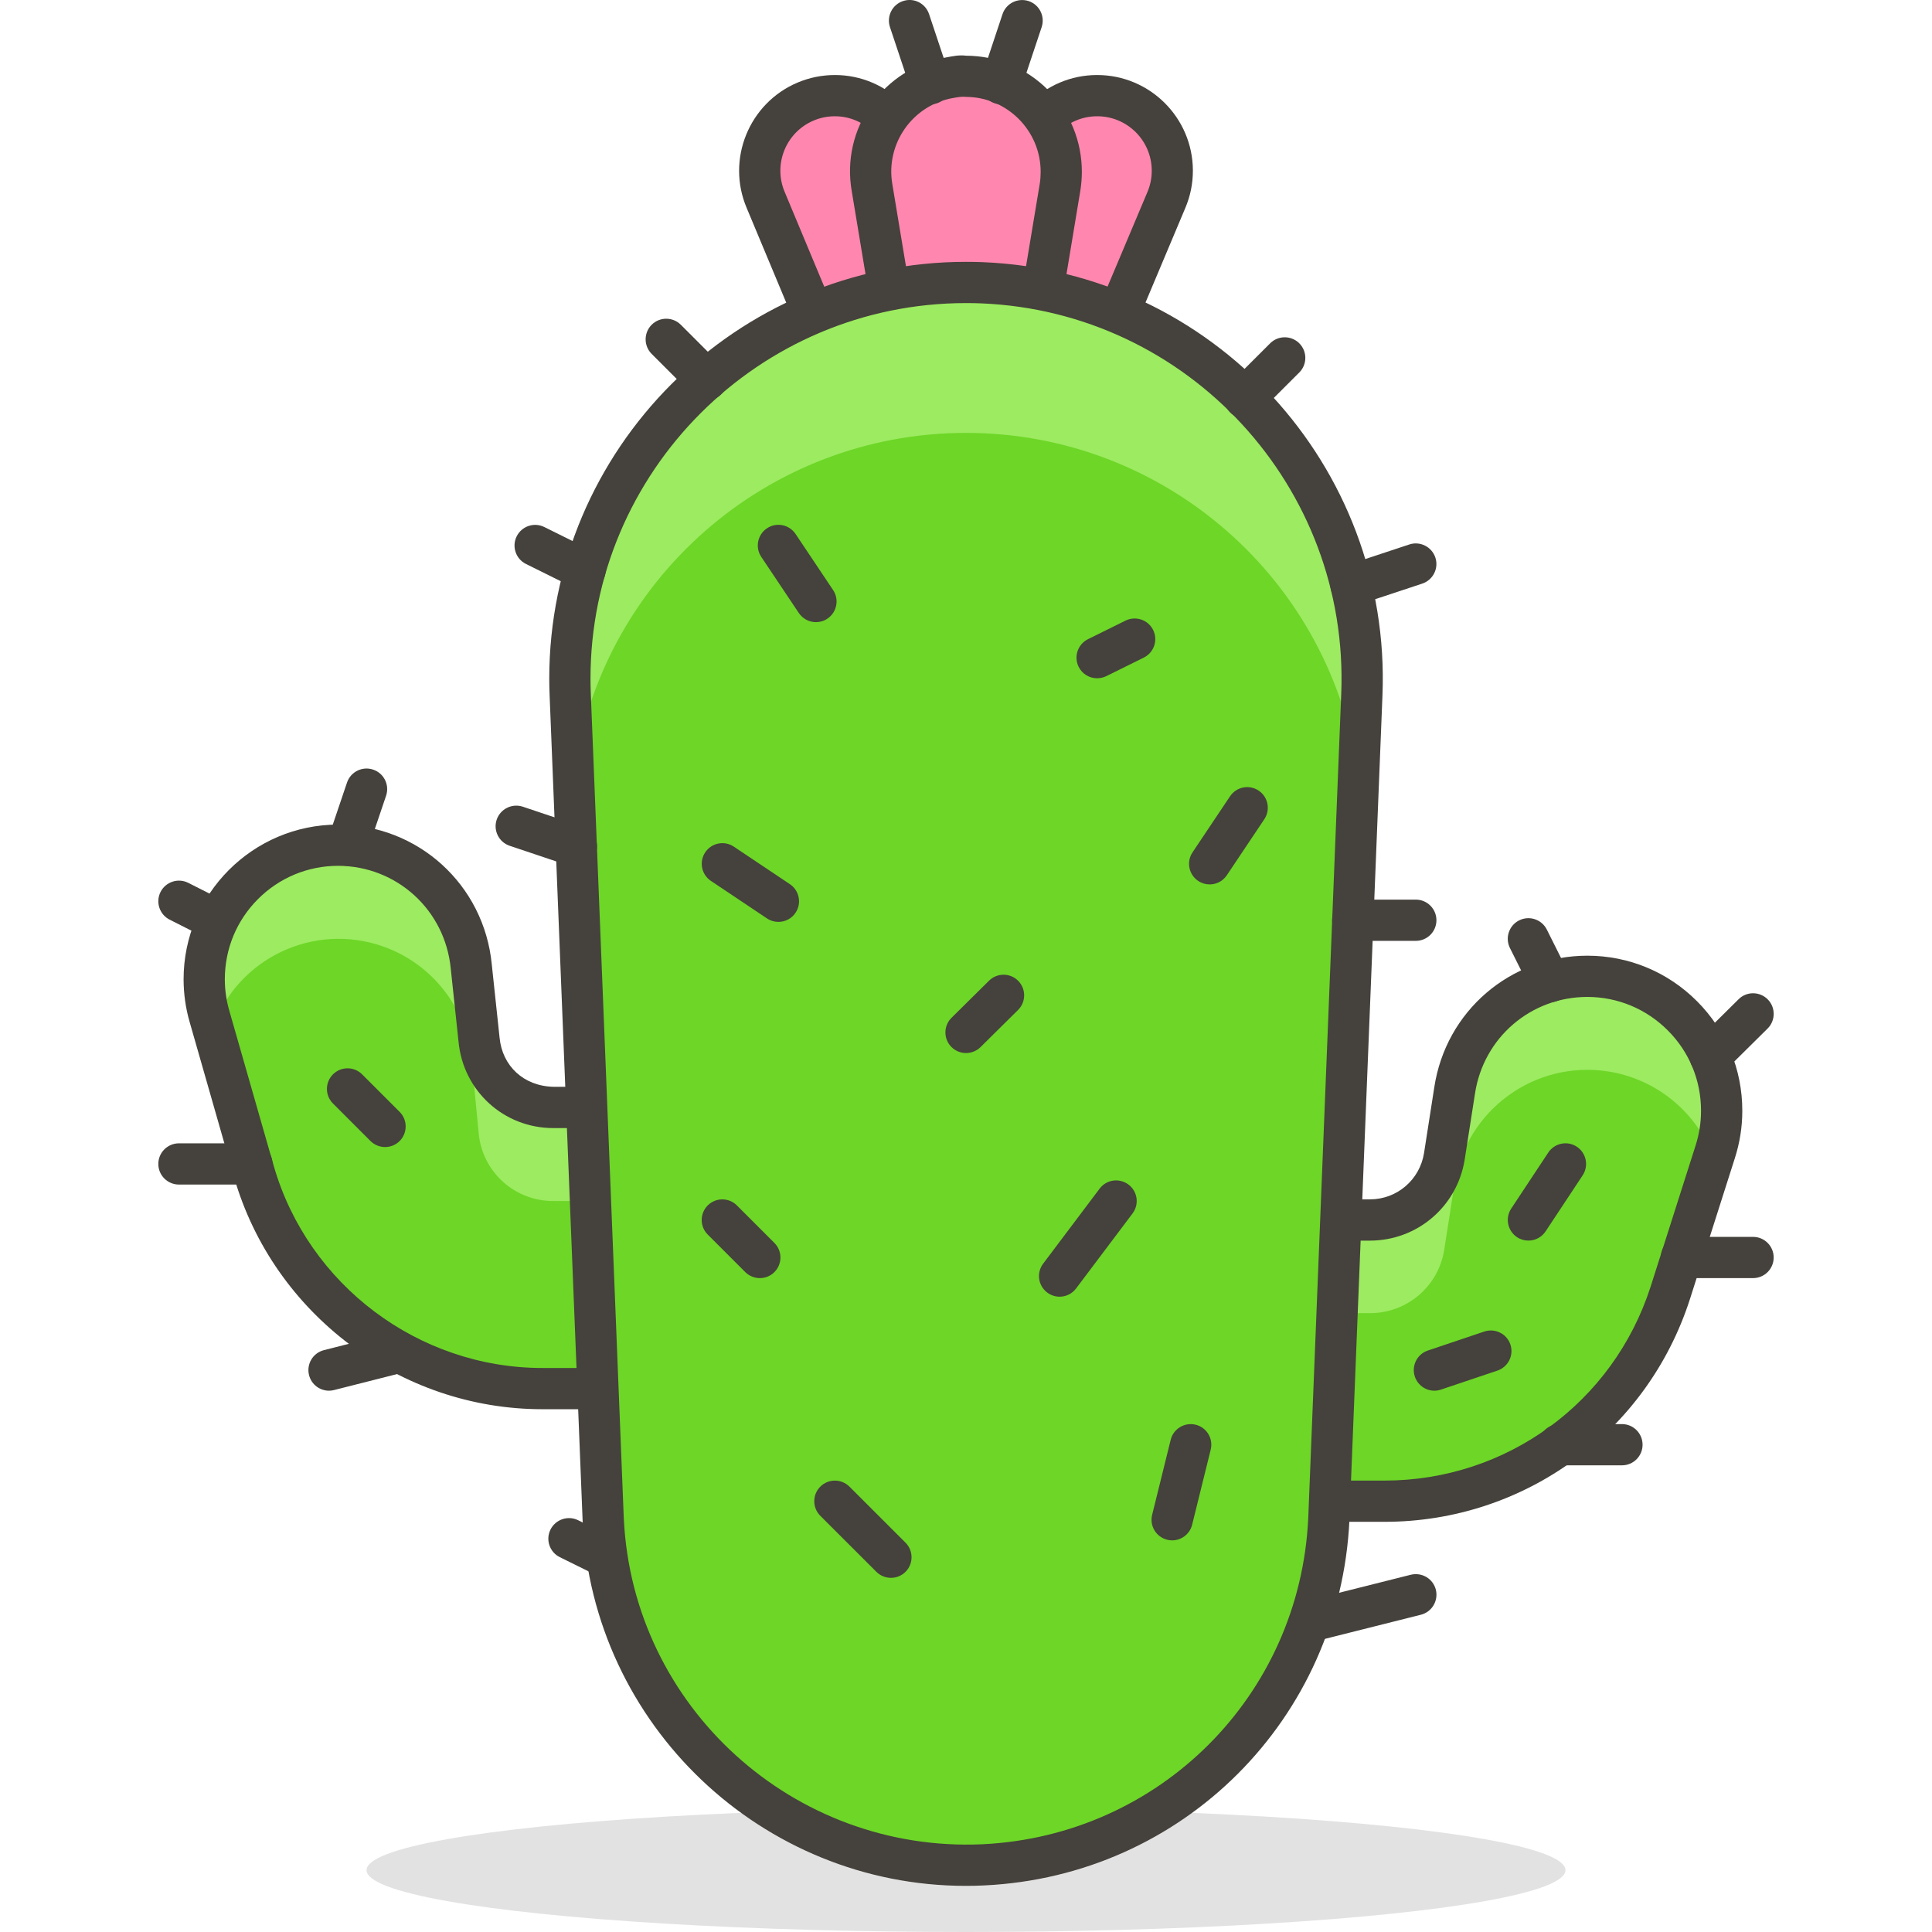 <?xml version="1.0" encoding="iso-8859-1"?>
<!-- Generator: Adobe Illustrator 21.0.0, SVG Export Plug-In . SVG Version: 6.00 Build 0)  -->
<svg xmlns="http://www.w3.org/2000/svg" xmlns:xlink="http://www.w3.org/1999/xlink" version="1.1" id="Capa_1" x="0px" y="0px" viewBox="0 0 46.86 46.86" style="enable-background:new 0 0 46.86 46.86;" xml:space="preserve" width="512" height="512">
<g>
	<g id="_Group__436_">
		<g>
			<path id="_Path__513_" style="fill:#FF87AF;" d="M20.25,2.32c1,0,1.81,0.81,1.81,1.81c0,0.003,0,0.007,0,0.01v3.63h-2.27     l-1.22-2.92c-0.392-0.926,0.04-1.994,0.966-2.386C19.762,2.369,20.005,2.32,20.25,2.32z"/>
			<path style="fill:#45413C;" d="M22.061,8.27h-2.27c-0.202,0-0.384-0.121-0.461-0.307l-1.22-2.92     c-0.498-1.176,0.055-2.54,1.232-3.039c0.289-0.122,0.594-0.184,0.906-0.184c0.002,0,0.003,0,0.005,0     c1.273,0,2.309,1.037,2.309,2.31v3.64C22.561,8.047,22.337,8.27,22.061,8.27z M20.124,7.27h1.437v-3.13     c0-0.732-0.588-1.32-1.31-1.32c-0.002,0-0.002,0-0.003,0c-0.178,0-0.352,0.035-0.516,0.105c-0.67,0.284-0.984,1.06-0.7,1.73     L20.124,7.27z"/>
		</g>
		<g>
			<path id="_Path_2_505_" style="fill:#FF87AF;" d="M26.61,2.32c1.005-0.002,1.822,0.811,1.824,1.816     c0.001,0.245-0.048,0.488-0.144,0.714l-1.23,2.92h-2.27V4.14C24.79,3.135,25.605,2.32,26.61,2.32z"/>
			<path style="fill:#45413C;" d="M27.06,8.27h-2.27c-0.276,0-0.5-0.224-0.5-0.5v-3.63c0-1.279,1.04-2.32,2.318-2.32l0,0     c0.002,0,0.003,0,0.005,0c1.277,0,2.317,1.038,2.32,2.315c0.001,0.313-0.061,0.62-0.184,0.91l-1.229,2.919     C27.443,8.15,27.261,8.27,27.06,8.27z M25.291,7.27h1.438l1.102-2.614c0.07-0.165,0.105-0.339,0.104-0.518     c-0.001-0.728-0.594-1.318-1.32-1.318c-0.001,0-0.002,0-0.003,0H26.61c-0.728,0-1.319,0.592-1.319,1.32V7.27z"/>
		</g>
		<g>
			<path id="_Path_3_502_" style="fill:#FF87AF;" d="M23.43,1.85c1.281,0.005,2.316,1.047,2.311,2.329     c0,0.124-0.011,0.249-0.031,0.371l-0.46,2.77h-3.64l-0.46-2.77c-0.215-1.257,0.629-2.451,1.887-2.667     C23.167,1.861,23.299,1.85,23.43,1.85z"/>
			<path style="fill:#45413C;" d="M25.251,7.82h-3.64c-0.245,0-0.453-0.177-0.493-0.418l-0.46-2.77     C20.531,3.895,20.7,3.15,21.133,2.538s1.08-1.02,1.819-1.146c0.158-0.028,0.301-0.063,0.479-0.041l0,0     c0.753,0.003,1.46,0.299,1.991,0.833c0.53,0.535,0.821,1.244,0.818,1.997c-0.001,0.153-0.014,0.303-0.038,0.452l-0.46,2.77     C25.704,7.644,25.495,7.82,25.251,7.82z M22.034,6.82h2.792l0.391-2.352c0.017-0.097,0.023-0.195,0.024-0.293     c0.004-1.001-0.81-1.821-1.813-1.825c-0.102-0.013-0.205,0.009-0.306,0.026c-0.984,0.168-1.647,1.106-1.479,2.089L22.034,6.82z"/>
		</g>
		<path style="fill:#45413C;" d="M22.57,2.53c-0.209,0-0.404-0.132-0.474-0.342l-0.51-1.53c-0.087-0.262,0.054-0.545,0.316-0.632    c0.265-0.089,0.545,0.055,0.632,0.316l0.51,1.53c0.087,0.262-0.054,0.545-0.316,0.632C22.676,2.522,22.623,2.53,22.57,2.53z"/>
		<path style="fill:#45413C;" d="M24.281,2.53c-0.053,0-0.105-0.008-0.158-0.026c-0.262-0.087-0.403-0.37-0.316-0.632l0.509-1.53    c0.088-0.262,0.371-0.401,0.633-0.316c0.262,0.087,0.403,0.37,0.316,0.632l-0.51,1.53C24.685,2.398,24.49,2.53,24.281,2.53z"/>
		
			<ellipse id="_Ellipse__499_" style="opacity:0.15;fill:#45413C;enable-background:new    ;" cx="23.43" cy="45.36" rx="14.54" ry="1.5"/>
		<path id="_Path_6_453_" style="fill:#6DD627;" d="M38.5,23.68c1.8,0.002,3.259,1.462,3.257,3.263c0,0.339-0.053,0.675-0.157,0.997    l-1.09,3.42c-0.968,3.01-3.769,5.05-6.93,5.05h-3.79l-0.91-6.82h4.35c0.896-0.003,1.658-0.655,1.8-1.54l0.25-1.6    C35.522,24.859,36.89,23.682,38.5,23.68z"/>
		<path id="_Path_7_432_" style="fill:#9CEB60;" d="M33.23,31.85c0.898,0.001,1.662-0.653,1.8-1.54l0.25-1.6    c0.275-1.779,1.941-2.998,3.72-2.723c1.17,0.181,2.15,0.982,2.56,2.093v-0.15c0.57-1.708-0.352-3.554-2.06-4.124    s-3.554,0.352-4.124,2.06c-0.062,0.187-0.108,0.379-0.135,0.574l-0.25,1.6c-0.142,0.885-0.904,1.537-1.8,1.54h-4.31l0.31,2.27    H33.23z"/>
		<path style="fill:#45413C;" d="M33.581,36.911h-3.79c-0.251,0-0.463-0.186-0.495-0.434l-0.911-6.82    c-0.019-0.144,0.025-0.287,0.12-0.396s0.231-0.171,0.376-0.171h4.35c0.652-0.002,1.203-0.473,1.308-1.119l0.249-1.598    c0.28-1.847,1.842-3.191,3.713-3.193c0.001,0,0.001,0,0.002,0c1.004,0.001,1.948,0.394,2.657,1.104    c0.71,0.711,1.1,1.655,1.099,2.66c0,0.392-0.062,0.779-0.182,1.151l-1.089,3.417C39.947,34.742,36.971,36.911,33.581,36.911z     M30.228,35.911h3.353c2.954,0,5.548-1.89,6.454-4.703l1.089-3.418c0.089-0.274,0.134-0.559,0.134-0.847    c0.001-0.737-0.285-1.431-0.807-1.952c-0.521-0.521-1.213-0.81-1.95-0.811c-1.374,0.002-2.52,0.988-2.726,2.346l-0.25,1.602    c-0.183,1.135-1.147,1.959-2.293,1.963h-3.78L30.228,35.911z"/>
		<path id="_Path_9_383_" style="fill:#6DD627;" d="M8.2,20.5c-1.795,0.002-3.249,1.458-3.247,3.253    c0,0.304,0.043,0.605,0.127,0.897l1.08,3.77c0.9,3.117,3.755,5.263,7,5.26h3.62l0.9-6.82h-4.25    c-0.937,0.004-1.722-0.707-1.81-1.64l-0.19-1.78C11.271,21.775,9.873,20.503,8.2,20.5z"/>
		<path id="_Path_10_357_" style="fill:#9CEB60;" d="M5.16,24.93c0.597-1.687,2.449-2.57,4.136-1.972    c1.19,0.421,2.027,1.496,2.144,2.752l0.17,1.78c0.088,0.937,0.879,1.649,1.82,1.64h4l0.3-2.27h-4.3    c-0.937,0.004-1.722-0.707-1.81-1.64l-0.19-1.78c-0.149-1.789-1.721-3.118-3.509-2.968c-1.789,0.149-3.118,1.721-2.968,3.509    c0.019,0.227,0.062,0.451,0.127,0.669L5.16,24.93z"/>
		<path style="fill:#45413C;" d="M13.153,34.18c-3.444,0-6.517-2.311-7.474-5.621L4.6,24.789c-0.097-0.334-0.146-0.683-0.147-1.034    C4.452,21.686,6.132,20.002,8.2,20c0,0,0.001,0,0.001,0c1.94,0.003,3.542,1.461,3.727,3.393l0.189,1.774    c0.065,0.686,0.583,1.178,1.311,1.193h4.252c0.144,0,0.281,0.063,0.376,0.17c0.095,0.108,0.139,0.253,0.12,0.396l-0.9,6.819    c-0.033,0.249-0.245,0.435-0.496,0.435h-3.62C13.158,34.18,13.156,34.18,13.153,34.18z M8.2,21    c-0.734,0.001-1.424,0.288-1.943,0.807c-0.519,0.52-0.804,1.21-0.804,1.946c0,0.258,0.037,0.513,0.108,0.759l1.08,3.771    c0.833,2.884,3.511,4.897,6.513,4.897c0.002,0,0.004,0,0.006,0h3.182l0.768-5.819h-3.68c-0.003,0-0.007,0-0.01,0    c-1.197,0-2.185-0.898-2.298-2.094l-0.189-1.773C10.797,22.072,9.623,21.003,8.2,21z"/>
		<path style="fill:#6DD627;" d="M23.43,6.85c-5.307,0.001-9.609,4.305-9.608,9.612c0,0.129,0.003,0.259,0.008,0.388l0.8,20    c0.232,4.86,4.36,8.612,9.22,8.38c4.536-0.216,8.164-3.845,8.38-8.38l0.8-20c0.215-5.303-3.909-9.777-9.212-9.992    C23.689,6.853,23.56,6.85,23.43,6.85z"/>
		<path id="_Path_12_311_" style="fill:#9CEB60;" d="M23.43,10.5c4.819-0.001,8.892,3.572,9.52,8.35l0.08-2    c0.242-5.302-3.86-9.796-9.162-10.038s-9.796,3.86-10.038,9.162c-0.013,0.292-0.013,0.585,0,0.877l0.08,2    C14.538,14.072,18.611,10.5,23.43,10.5z"/>
		<path style="fill:#45413C;" d="M23.426,45.741c-4.932,0-9.057-3.889-9.295-8.867l-0.8-20.003    c-0.006-0.136-0.009-0.272-0.009-0.408C13.321,10.888,17.856,6.352,23.43,6.351l0,0c0.136,0,0.272,0.002,0.409,0.008    c5.57,0.226,9.917,4.942,9.692,10.512L32.73,36.87c-0.229,4.823-4.037,8.631-8.856,8.86    C23.724,45.738,23.574,45.741,23.426,45.741z M23.43,7.351c-5.023,0.001-9.109,4.088-9.108,9.112c0,0.123,0.003,0.245,0.008,0.368    l0.8,20c0.218,4.572,4.122,8.105,8.696,7.901c4.301-0.206,7.7-3.604,7.905-7.905l0.8-19.996c0.204-5.02-3.714-9.269-8.733-9.473    C23.675,7.353,23.553,7.351,23.43,7.351L23.43,7.351z"/>
		<path style="fill:#45413C;" d="M17.14,9.71c-0.128,0-0.256-0.049-0.354-0.146l-0.98-0.98c-0.195-0.195-0.195-0.512,0-0.707    c0.195-0.195,0.512-0.195,0.707,0l0.98,0.98c0.195,0.195,0.195,0.512,0,0.707C17.396,9.662,17.268,9.71,17.14,9.71z"/>
		<path style="fill:#45413C;" d="M14.19,14.331c-0.075,0-0.15-0.017-0.222-0.052l-1.21-0.6c-0.248-0.123-0.349-0.422-0.226-0.67    c0.122-0.247,0.423-0.349,0.67-0.226l1.21,0.6c0.248,0.123,0.349,0.422,0.226,0.67C14.551,14.228,14.374,14.331,14.19,14.331z"/>
		<path style="fill:#45413C;" d="M30.19,10.15c-0.128,0-0.256-0.049-0.354-0.146c-0.195-0.195-0.195-0.512,0-0.707l0.971-0.97    c0.195-0.195,0.512-0.195,0.707,0s0.195,0.512,0,0.707l-0.971,0.97C30.446,10.102,30.318,10.15,30.19,10.15z"/>
		<path style="fill:#45413C;" d="M32.77,14.701c-0.21,0-0.405-0.133-0.475-0.343c-0.087-0.262,0.056-0.545,0.317-0.632l1.57-0.52    c0.261-0.087,0.545,0.056,0.632,0.317c0.087,0.262-0.056,0.545-0.317,0.632l-1.57,0.52C32.876,14.692,32.822,14.701,32.77,14.701z    "/>
		<path style="fill:#45413C;" d="M34.34,22.82h-1.53c-0.276,0-0.5-0.224-0.5-0.5s0.224-0.5,0.5-0.5h1.53c0.276,0,0.5,0.224,0.5,0.5    S34.617,22.82,34.34,22.82z"/>
		<path style="fill:#45413C;" d="M13.981,21.03c-0.053,0-0.106-0.008-0.159-0.026l-1.46-0.49c-0.262-0.088-0.403-0.371-0.315-0.633    c0.088-0.261,0.372-0.401,0.633-0.315l1.46,0.49c0.262,0.088,0.403,0.371,0.315,0.633C14.384,20.898,14.19,21.03,13.981,21.03z"/>
		<path style="fill:#45413C;" d="M8.43,21c-0.053,0-0.107-0.008-0.16-0.026c-0.262-0.088-0.402-0.372-0.313-0.634l0.46-1.36    c0.088-0.261,0.372-0.402,0.634-0.313c0.262,0.088,0.402,0.372,0.313,0.634l-0.46,1.36C8.834,20.869,8.639,21,8.43,21z"/>
		<path style="fill:#45413C;" d="M5.25,22.82c-0.076,0-0.153-0.017-0.225-0.054l-0.91-0.46c-0.247-0.125-0.345-0.425-0.221-0.672    c0.125-0.246,0.426-0.345,0.672-0.221l0.91,0.46c0.247,0.125,0.345,0.425,0.221,0.672C5.609,22.72,5.433,22.82,5.25,22.82z"/>
		<path style="fill:#45413C;" d="M6.11,28.731H4.34c-0.276,0-0.5-0.224-0.5-0.5s0.224-0.5,0.5-0.5h1.77c0.276,0,0.5,0.224,0.5,0.5    S6.387,28.731,6.11,28.731z"/>
		<path style="fill:#45413C;" d="M7.98,33.731c-0.223,0-0.427-0.15-0.484-0.377c-0.068-0.268,0.094-0.54,0.362-0.607l1.699-0.431    c0.27-0.072,0.54,0.094,0.608,0.361s-0.094,0.54-0.362,0.607l-1.7,0.431C8.062,33.726,8.021,33.731,7.98,33.731z"/>
		<path style="fill:#45413C;" d="M14.71,38.27c-0.074,0-0.149-0.017-0.221-0.052l-0.91-0.449c-0.248-0.122-0.35-0.422-0.227-0.67    c0.123-0.246,0.422-0.348,0.669-0.227l0.91,0.449c0.248,0.122,0.35,0.422,0.227,0.67C15.072,38.167,14.895,38.27,14.71,38.27z"/>
		<path style="fill:#45413C;" d="M31.791,39.821c-0.225,0-0.428-0.151-0.485-0.378c-0.066-0.268,0.096-0.54,0.363-0.607l2.55-0.641    c0.271-0.065,0.539,0.096,0.607,0.363c0.066,0.268-0.096,0.54-0.363,0.607l-2.55,0.641C31.872,39.816,31.831,39.821,31.791,39.821    z"/>
		<path style="fill:#45413C;" d="M39.34,35.541h-1.52c-0.276,0-0.5-0.224-0.5-0.5s0.224-0.5,0.5-0.5h1.52c0.276,0,0.5,0.224,0.5,0.5    S39.617,35.541,39.34,35.541z"/>
		<path style="fill:#45413C;" d="M42.52,31h-1.739c-0.276,0-0.5-0.224-0.5-0.5s0.224-0.5,0.5-0.5h1.739c0.276,0,0.5,0.224,0.5,0.5    S42.797,31,42.52,31z"/>
		<path style="fill:#45413C;" d="M41.48,26.121c-0.129,0-0.258-0.05-0.355-0.148c-0.194-0.196-0.192-0.513,0.004-0.707l1.04-1.03    c0.195-0.195,0.514-0.192,0.707,0.004c0.194,0.196,0.192,0.513-0.004,0.707l-1.04,1.03C41.735,26.073,41.607,26.121,41.48,26.121z    "/>
		<path style="fill:#45413C;" d="M37.59,24.31c-0.183,0-0.359-0.102-0.447-0.276l-0.52-1.04c-0.123-0.247-0.023-0.547,0.224-0.671    c0.247-0.123,0.547-0.024,0.671,0.224l0.52,1.04c0.123,0.247,0.023,0.548-0.224,0.671C37.742,24.293,37.666,24.31,37.59,24.31z"/>
		<path style="fill:#45413C;" d="M19.791,15.09c-0.161,0-0.319-0.078-0.416-0.222l-0.91-1.36c-0.154-0.229-0.092-0.54,0.137-0.694    c0.228-0.154,0.539-0.093,0.694,0.137l0.91,1.36c0.154,0.229,0.092,0.54-0.137,0.694C19.984,15.063,19.887,15.09,19.791,15.09z"/>
		<path style="fill:#45413C;" d="M26.61,16.451c-0.184,0-0.361-0.102-0.448-0.278c-0.122-0.248-0.021-0.547,0.227-0.67l0.91-0.45    c0.246-0.121,0.547-0.022,0.67,0.227c0.122,0.248,0.021,0.547-0.227,0.67l-0.91,0.45C26.76,16.434,26.685,16.451,26.61,16.451z"/>
		<path style="fill:#45413C;" d="M18.88,22.36c-0.096,0-0.192-0.027-0.277-0.084l-1.36-0.91c-0.229-0.153-0.292-0.464-0.138-0.693    c0.153-0.23,0.464-0.291,0.693-0.138l1.36,0.91c0.229,0.153,0.292,0.464,0.138,0.693C19.2,22.283,19.041,22.36,18.88,22.36z"/>
		<path style="fill:#45413C;" d="M23.43,25.541c-0.129,0-0.258-0.05-0.355-0.148c-0.194-0.196-0.192-0.513,0.004-0.707l0.91-0.9    c0.197-0.194,0.514-0.192,0.707,0.004c0.194,0.196,0.192,0.513-0.004,0.707l-0.91,0.9C23.685,25.493,23.557,25.541,23.43,25.541z"/>
		<path style="fill:#45413C;" d="M29.34,21.451c-0.096,0-0.192-0.027-0.278-0.084c-0.229-0.153-0.291-0.464-0.138-0.693l0.91-1.36    c0.154-0.23,0.464-0.292,0.694-0.138c0.229,0.153,0.291,0.464,0.138,0.693l-0.91,1.36C29.66,21.373,29.502,21.451,29.34,21.451z"/>
		<path style="fill:#45413C;" d="M18.43,31c-0.128,0-0.256-0.049-0.354-0.146l-0.91-0.91c-0.195-0.195-0.195-0.512,0-0.707    s0.512-0.195,0.707,0l0.91,0.91c0.195,0.195,0.195,0.512,0,0.707C18.686,30.952,18.558,31,18.43,31z"/>
		<path style="fill:#45413C;" d="M25.701,31.451c-0.105,0-0.211-0.033-0.301-0.101c-0.221-0.166-0.265-0.479-0.099-0.7l1.37-1.82    c0.167-0.223,0.481-0.263,0.7-0.099c0.221,0.166,0.265,0.479,0.099,0.7l-1.37,1.82C26.002,31.382,25.852,31.451,25.701,31.451z"/>
		<path style="fill:#45413C;" d="M21.61,38.27c-0.128,0-0.256-0.049-0.354-0.146l-1.36-1.359c-0.195-0.195-0.195-0.512,0-0.707    s0.512-0.195,0.707,0l1.36,1.359c0.195,0.195,0.195,0.512,0,0.707C21.866,38.221,21.738,38.27,21.61,38.27z"/>
		<path style="fill:#45413C;" d="M28.43,37.361c-0.039,0-0.08-0.005-0.12-0.015c-0.268-0.066-0.432-0.337-0.365-0.605l0.45-1.82    c0.066-0.267,0.337-0.43,0.605-0.365c0.268,0.066,0.432,0.337,0.365,0.605l-0.45,1.82C28.859,37.208,28.655,37.361,28.43,37.361z"/>
		<path style="fill:#45413C;" d="M37.071,30.09c-0.095,0-0.191-0.026-0.276-0.083c-0.229-0.152-0.293-0.463-0.141-0.693l0.899-1.359    c0.151-0.229,0.463-0.295,0.693-0.141c0.229,0.152,0.293,0.463,0.141,0.693l-0.899,1.359C37.392,30.011,37.233,30.09,37.071,30.09    z"/>
		<path style="fill:#45413C;" d="M34.791,33.731c-0.209,0-0.403-0.132-0.474-0.341c-0.088-0.262,0.053-0.545,0.314-0.633l1.37-0.461    c0.262-0.087,0.545,0.053,0.633,0.314s-0.053,0.545-0.314,0.633l-1.37,0.461C34.897,33.722,34.843,33.731,34.791,33.731z"/>
		<path style="fill:#45413C;" d="M9.34,27.821c-0.128,0-0.256-0.049-0.354-0.146l-0.91-0.91c-0.195-0.195-0.195-0.512,0-0.707    c0.195-0.195,0.512-0.195,0.707,0l0.91,0.91c0.195,0.195,0.195,0.512,0,0.707C9.596,27.772,9.468,27.821,9.34,27.821z"/>
	</g>
</g>















</svg>
